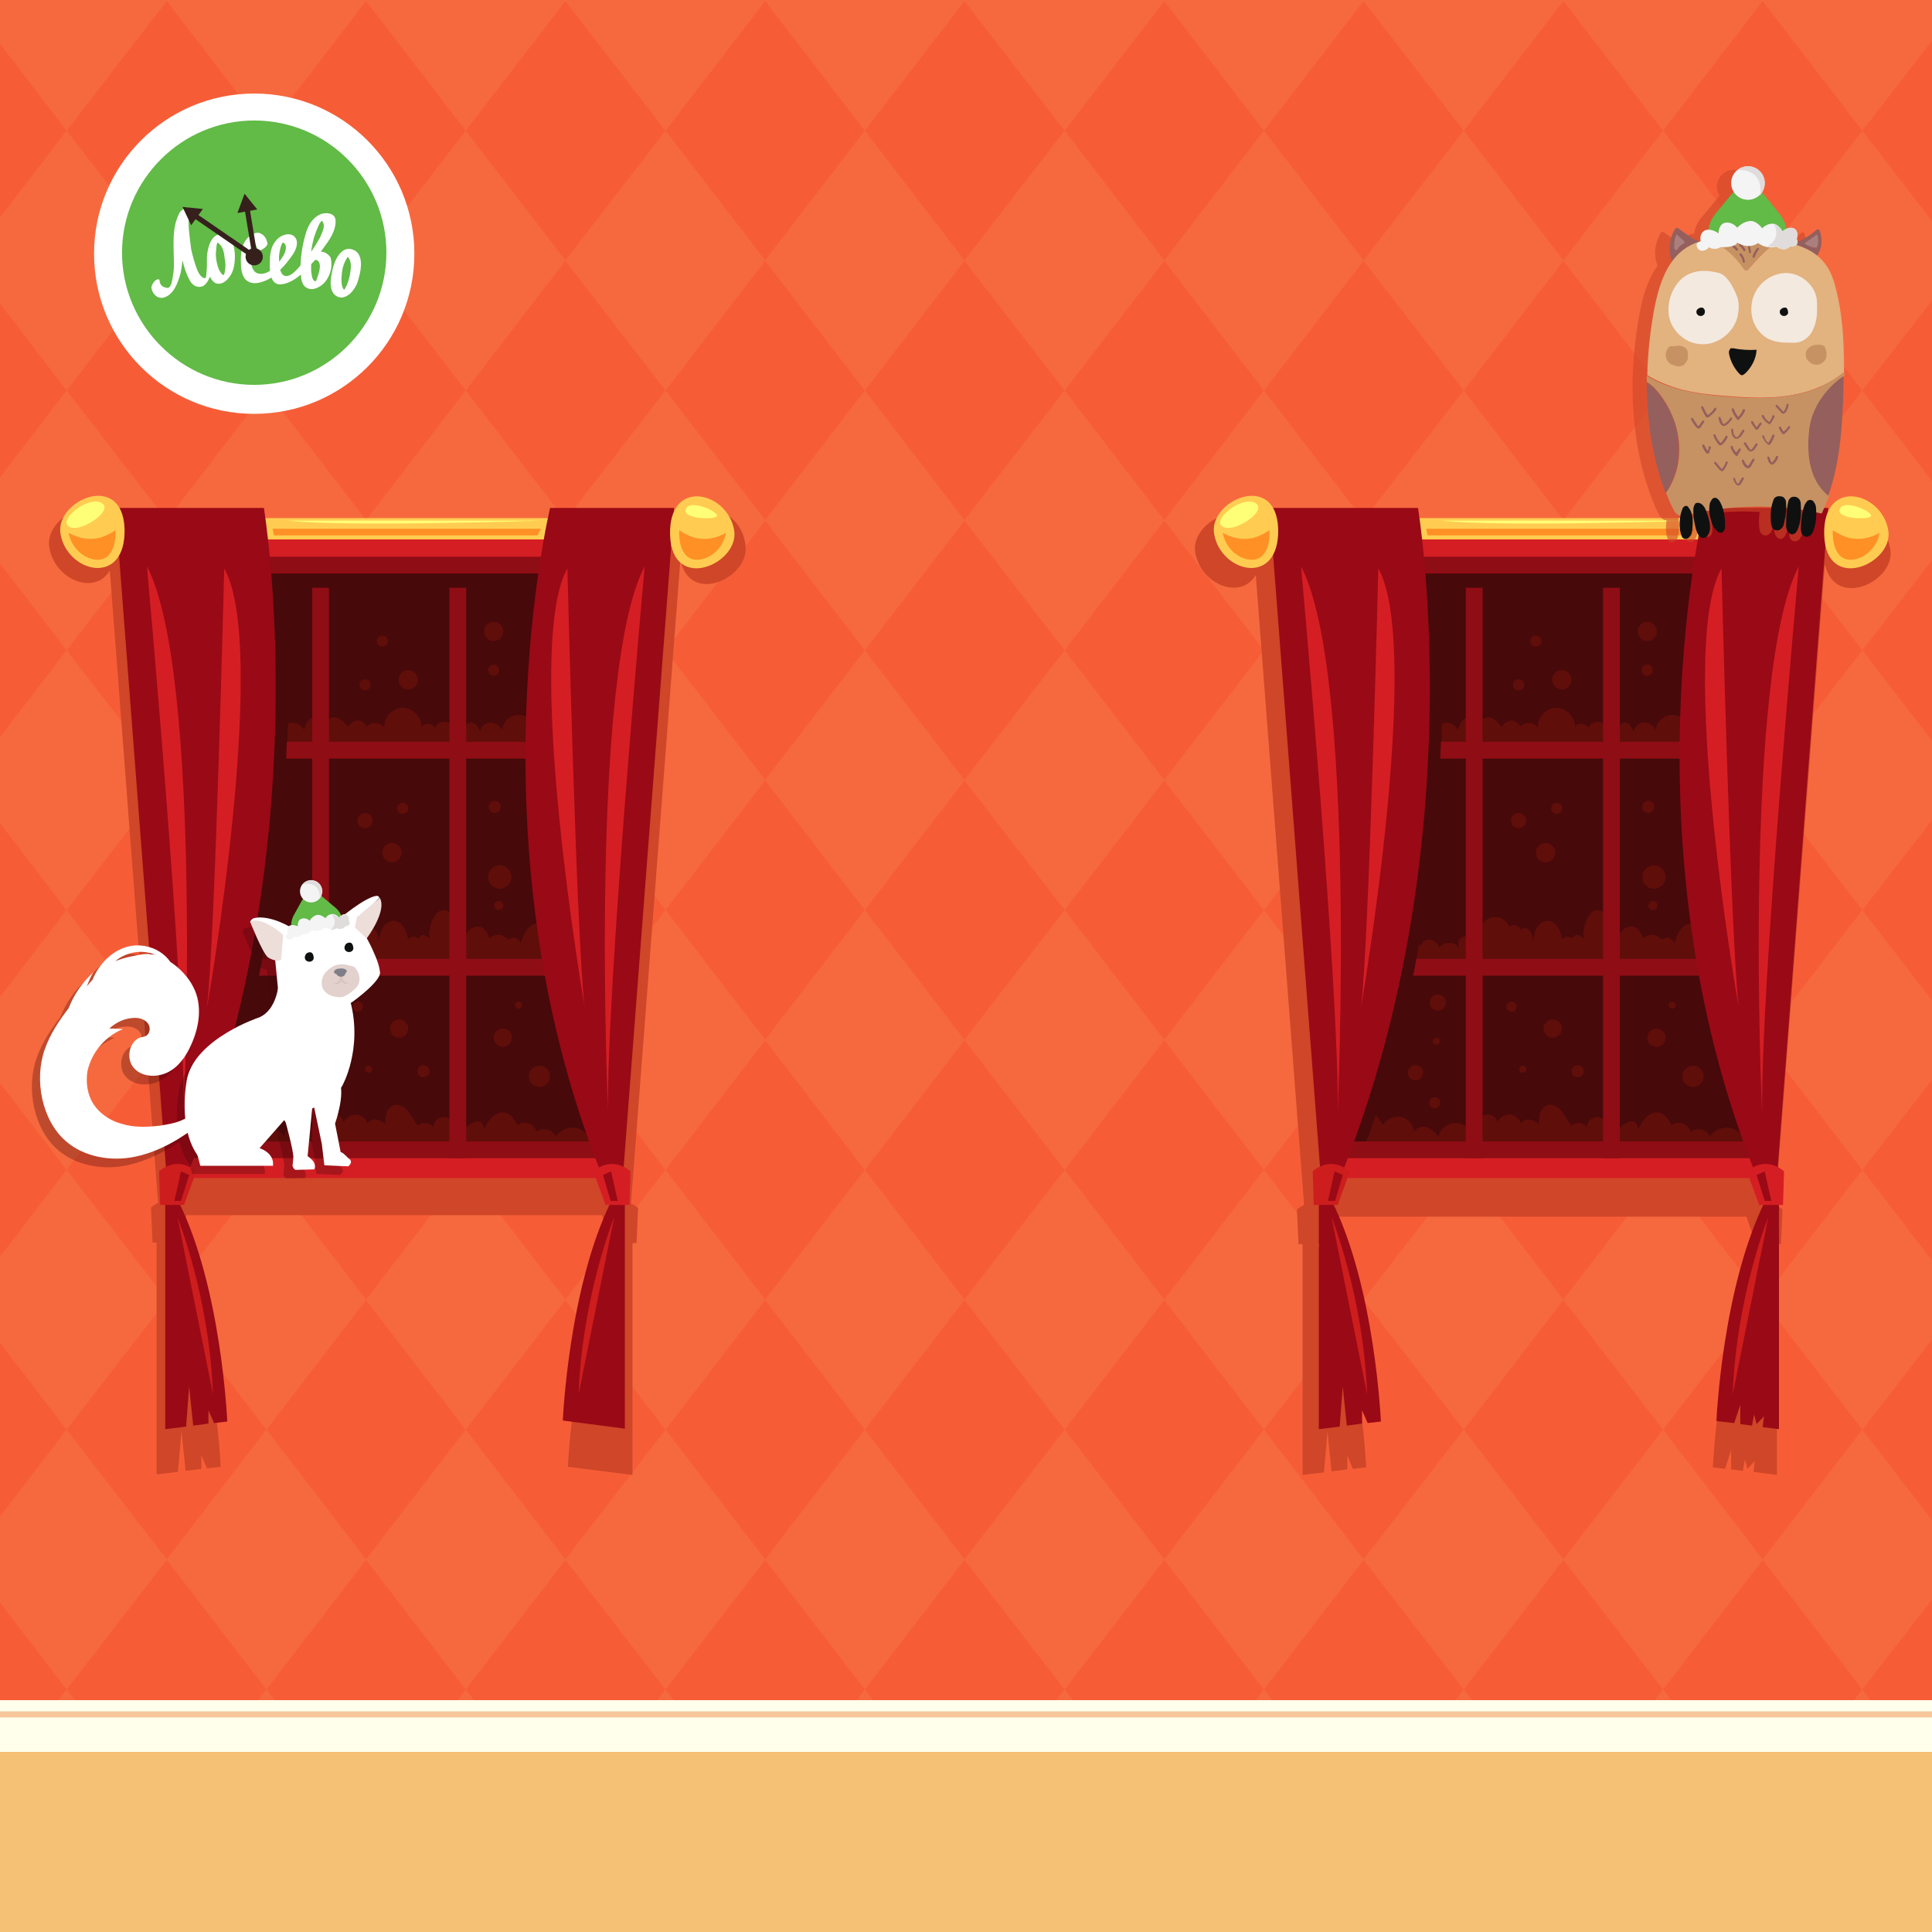 <svg id="Layer_1" xmlns="http://www.w3.org/2000/svg" viewBox="-107 230.9 380 380"><style>.st0{fill:#F6693E;} .st1{fill:#F65D37;} .st2{fill:#FFFFEB;} .st3{fill:#F6C79A;} .st4{fill:#F5C175;} .st5{fill:#CF4628;} .st6{fill:#FFCC51;} .st7{fill:#FF9025;} .st8{fill:#FFFF77;} .st9{fill:#9A0916;} .st10{fill:#D51E23;} .st11{fill:#47090A;} .st12{fill:#600E0A;} .st13{fill:#8F0D15;} .st14{fill:#CD1D1D;} .st15{opacity:0.32;fill:#47090A;enable-background:new ;} .st16{fill:#FFFFFF;} .st17{fill:#EDDEDA;} .st18{fill:#E2D1CC;} .st19{fill:#D3C2BE;} .st20{fill:#7E7E89;} .st21{fill:#0F1110;} .st22{opacity:0.6;fill:#CF4628;enable-background:new ;} .st23{fill:#62BA47;} .st24{fill:#F4F4F4;} .st25{fill:#E0DCDC;} .st26{fill:#955F5D;} .st27{fill:#AA7F7D;} .st28{fill:#E2B27F;} .st29{fill:#C69263;} .st30{fill:#F3E9DF;} .st31{fill:#35201C;} .st32{fill:none;stroke:#35201C;stroke-width:1;stroke-linecap:round;stroke-miterlimit:10;}</style><path class="st0" d="M-107 230.9h380v380h-380z"/><path class="st1" d="M-93.9 256.6l-13.1 17.1v-34.2zM-74.2 231.1l-19.7 25.5 19.7 25.5 19.6-25.5zM-35 231.1l-19.6 25.5 19.6 25.5 19.6-25.5z"/><path class="st1" d="M4.2 231.1l-19.6 25.5 19.6 25.5 19.7-25.5zM43.5 231.1l-19.6 25.5 19.6 25.5 19.6-25.5zM82.7 231.1l-19.6 25.5 19.6 25.5 19.7-25.5zM122 231.1l-19.6 25.5 19.6 25.5 19.6-25.5zM161.2 231.1l-19.6 25.5 19.6 25.5 19.7-25.5zM200.5 231.1l-19.6 25.5 19.6 25.5 19.6-25.5zM239.7 231.1l-19.6 25.5 19.6 25.5 19.6-25.5zM273 238.9v35.5l-13.7-17.8zM-93.9 307.7l-13.1 17.1v-34.2zM-74.2 282.2l-19.7 25.5 19.7 25.5 19.6-25.5zM-35 282.2l-19.6 25.5 19.6 25.5 19.6-25.5z"/><path class="st1" d="M4.2 282.2l-19.6 25.5 19.6 25.5 19.7-25.5zM43.5 282.2l-19.6 25.5 19.6 25.5 19.6-25.5zM82.7 282.2l-19.6 25.5 19.6 25.5 19.7-25.5zM122 282.2l-19.6 25.5 19.6 25.5 19.6-25.5zM161.2 282.2l-19.6 25.5 19.6 25.5 19.7-25.5zM200.5 282.2l-19.6 25.5 19.6 25.5 19.6-25.5zM239.7 282.2l-19.6 25.5 19.6 25.5 19.6-25.5zM273 290v35.5l-13.7-17.8zM-93.9 358.8l-13.1 17.1v-34.2zM-74.2 333.3l-19.7 25.5 19.7 25.5 19.6-25.5zM-35 333.3l-19.6 25.5 19.6 25.5 19.6-25.5z"/><path class="st1" d="M4.2 333.3l-19.6 25.5 19.6 25.5 19.7-25.5zM43.5 333.3l-19.6 25.5 19.6 25.5 19.6-25.5zM82.7 333.3l-19.6 25.5 19.6 25.5 19.7-25.5zM122 333.3l-19.6 25.5 19.6 25.5 19.6-25.5zM161.2 333.3l-19.6 25.5 19.6 25.5 19.7-25.5zM200.5 333.3l-19.6 25.5 19.6 25.5 19.6-25.5zM239.7 333.3l-19.6 25.5 19.6 25.5 19.6-25.5zM273 341.1v35.5l-13.7-17.8zM-93.9 409.9L-107 427v-34.2zM-74.2 384.4l-19.7 25.5 19.7 25.5 19.6-25.5zM-35 384.4l-19.6 25.5 19.6 25.5 19.6-25.5z"/><path class="st1" d="M4.2 384.4l-19.6 25.5 19.6 25.5 19.7-25.5zM43.5 384.4l-19.6 25.5 19.6 25.5 19.6-25.5zM82.7 384.4l-19.6 25.5 19.6 25.5 19.7-25.5zM122 384.4l-19.6 25.5 19.6 25.5 19.6-25.5zM161.2 384.4l-19.6 25.5 19.6 25.5 19.7-25.5zM200.5 384.4l-19.6 25.5 19.6 25.5 19.6-25.5zM239.7 384.4l-19.6 25.5 19.6 25.5 19.6-25.5zM273 392.2v35.5l-13.7-17.8zM-93.9 461l-13.1 17.1v-34.2zM-74.2 435.5L-93.9 461l19.7 25.5 19.6-25.5zM-35 435.5L-54.6 461l19.6 25.5 19.6-25.5z"/><path class="st1" d="M4.2 435.5L-15.4 461l19.6 25.5L23.9 461zM43.5 435.5L23.9 461l19.6 25.5L63.1 461zM82.7 435.5L63.1 461l19.6 25.5 19.7-25.5zM122 435.5L102.4 461l19.6 25.5 19.6-25.5zM161.2 435.5L141.6 461l19.6 25.5 19.7-25.5zM200.5 435.5L180.9 461l19.6 25.5 19.6-25.5zM239.7 435.5L220.1 461l19.6 25.5 19.6-25.5zM273 443.3v35.5L259.3 461zM-93.9 512.1l-13.1 17.1V495zM-74.2 486.6l-19.7 25.5 19.7 25.5 19.6-25.5zM-35 486.6l-19.6 25.5 19.6 25.5 19.6-25.5z"/><path class="st1" d="M4.2 486.6l-19.6 25.5 19.6 25.5 19.7-25.5zM43.5 486.6l-19.6 25.5 19.6 25.5 19.6-25.5zM82.7 486.6l-19.6 25.5 19.6 25.5 19.7-25.5zM122 486.6l-19.6 25.5 19.6 25.5 19.6-25.5zM161.2 486.6l-19.6 25.5 19.6 25.5 19.7-25.5zM200.5 486.6l-19.6 25.5 19.6 25.5 19.6-25.5zM239.7 486.6l-19.6 25.5 19.6 25.5 19.6-25.5zM273 494.4v35.5l-13.7-17.8zM-93.9 563.2l-13.1 17.1v-34.2zM-74.2 537.7l-19.7 25.5 19.7 25.5 19.6-25.5zM-35 537.7l-19.6 25.5 19.6 25.5 19.6-25.5z"/><path class="st1" d="M4.2 537.7l-19.6 25.5 19.6 25.5 19.7-25.5zM43.5 537.7l-19.6 25.5 19.6 25.5 19.6-25.5zM82.7 537.7l-19.6 25.5 19.6 25.5 19.7-25.5zM122 537.7l-19.6 25.5 19.6 25.5 19.6-25.5zM161.2 537.7l-19.6 25.5 19.6 25.5 19.7-25.5zM200.5 537.7l-19.6 25.5 19.6 25.5 19.6-25.5zM239.7 537.7l-19.6 25.5 19.6 25.5 19.6-25.5zM273 545.5V581l-13.7-17.8z"/><path class="st2" d="M-107 565.3h380v10.2h-380z"/><path class="st3" d="M-107 567.5h380v1.2h-380z"/><path class="st4" d="M-107 575.5h380v35.4h-380z"/><g><path class="st5" d="M27.6 334.3l.1-1H2.4s-.2.7-.5 2.1h-57.5c-.2-1.3-.3-2.1-.3-2.1h-29.5c-3.3-5.6-12.9-.4-11.9 5.3 1.1 6.4 9 9.5 11.9 4.5l9.5 124.4c-.9.4-1.4.9-1.4.9l.3 6.9h.8v45.6l4.2-.5.7-8.1.8 7.9 3.1-.4v-2.7l1.1 2.6 2.7-.3s-1.1-26.3-9.6-44h1l1.9-5.5h81.7l1.9 5.5h1c-8.5 17.7-9.6 44-9.6 44l12.7 1.6v-45.6h.8l.3-6.9s-.5-.5-1.4-.9l9.7-126.3h.1c2 8.7 13.8 3.1 12.7-3.3-.8-6.8-9.5-9.9-12-3.7zM264.8 338.9c-1.1-6.7-9.8-9.7-12.3-3.6l.1-1h-25.2s-.2.7-.4 2h-57.3c-.2-1.3-.3-2-.3-2H140c-3.3-5.5-12.9-.4-11.9 5.3 1.1 6.3 8.9 9.4 11.9 4.4l9.5 123.9c-.9.4-1.4.9-1.4.9l.3 6.8h.8V521l4.2-.5.7-8.1.8 7.9 3.1-.4v-2.7l1.1 2.6 2.6-.3s-1.1-26.2-9.5-43.8h1l1.9-5.5h81.4l1.9 5.5h1c-8.4 17.6-9.5 43.8-9.5 43.8l2.4.3 1.2-3.7v3.8l2.3.3.4-2.3.5 1.9s1.7-1.8 1.5-1.5c-.1.2-.2 1.1-.3 2.1l4.6.6v-45.4h.8l.3-6.8s-.5-.5-1.4-.9l9.7-125.8h.1c2.1 8.7 13.9 3.1 12.8-3.2z"/><path class="st6" d="M-85.5 332.8H27.3v5.6H-85.5z"/><path class="st7" d="M-1.3 336.2h-51.8l-.3-1.3H-.6z"/><path class="st8" d="M-50.4 333.3H-.6s-38.1 1.3-49.8 0z"/><path class="st9" d="M-69.8 503.6l.8 7.7 3-.4v-2.6l1.1 2.5 2.6-.3s-1.1-26.2-9.6-43.3h-2.6V512l4.1-.5.6-7.9zM15.9 467.1v44.8l-12.2-1.6s1.1-26.2 9.6-43.3l2.6.1z"/><path class="st10" d="M-72.6 337h84.3v125.6h-84.3z"/><path class="st11" d="M-68.8 341H9.7v117.6h-78.5z"/><path class="st12" d="M-43.6 417.7c-.2-.8-.5-1.7-1.1-2.2-.6-.5-1.7-.6-2.2.1-.4.5-.2 1.2-.1 1.8-.8-1.4-3-1.4-3.9-.1-.3-.8-1-1.5-1.8-1.6s-1.8.5-1.8 1.3l-.4-.4c-.2 1.3-.5 2.6-.7 3.9h.1c3.1.2 6.2.4 9.3.5.7 0 1.4.1 2-.3.9-.5.9-1.9.6-3zM-47.2 451.8c-1.7-.2-3.5.9-3.9 2.6-.6-.7-1.4-1.5-2.3-1.8-1-.3-2.1.1-2.5 1 0-1.4-1.1-2.7-2.5-3-1.4-.3-2.9.4-3.6 1.6-.4-.7-.8-1.4-1.4-2-.7 2-1.4 4-2.1 5.9 2.7.4 6.2.6 6.8.7 3.7.2 7.5.3 11.1-.2 1.9-.3 3-.5 3.7-1.7-.4-1.5-1.7-2.8-3.3-3.1z"/><path class="st12" d="M-17 453c-.4-1.2-1.4-2.3-2.6-2.4-1.2-.1-2.5 1.2-2.1 2.3-.4-1.2-2.2-1.5-3.1-.6-.7-.8-1.2-1.9-1.9-2.8s-1.9-1.6-2.9-1.2c-1.4.5-1.7 2.3-1.6 3.7-.5-.4-1.1-.8-1.8-.9s-1.4.2-1.7.8c-.3-1-1.3-1.7-2.3-1.8-1 0-2.1.7-2.4 1.6-.1-1.2-1.5-1.9-2.6-1.5-1.4.5-1.1 2.1-1.4 3.2-.2.6-.3 1.1-.6 1.5 0 .1.1.3.1.4 0 .2 0 .4-.1.6l1.5.4c8.5.9 17.1 1 25.7.4.1-1.2.2-2.5-.2-3.7zM-44.1 371.5c-1.5.1-3 1.4-3 3-.5-.8-1.5-1.5-2.4-1.5-.3 0-.6.1-.9.3 0 1.8-.1 3.6-.2 5.4 1.1.1 2.2.1 3.2 0 1.1 0 2.2-.1 3.3-.1v-7.1zM-41.6 372c1.3-.2 2.3.9 3.1 1.9.3-.7 1-1.2 1.8-1.3.8 0 1.5.5 1.8 1.2.9-1 2.8-.9 3.5.3-.2-2 1.5-3.9 3.4-4 2-.1 3.9 1.7 3.9 3.7.7-.9 2.3-.6 2.7.4.1-1.3 2-1.7 3-.9 1 .8 1.2 2.3 1.3 3.6 0 .2 0 .4-.1.6-.1.1-.3.2-.5.2-8.2 1.2-16.6 1.2-24.8-.1-.2 0-.4-.1-.6-.2-.2-.2-.2-.4-.2-.7-.1-.9-.2-1.8 0-2.7.1-1 .8-1.8 1.7-2zM-13.4 378.3c-1-.3-2.1-.8-2.4-1.8-.2-.7 0-1.4.2-2.1.2-.6.4-1.2 1-1.4.5-.1 1 .2 1.3.5.3.4.5.8.8 1.3 0-1 1-1.8 1.9-1.8 1 0 1.9.6 2.4 1.5 0-1.6 1.5-2.9 3.1-3 1.6 0 3.1 1 3.8 2.4.8 1.4.9 3 .7 4.6-2.7.1-5.3.2-8 .2-1.5 0-3.2.1-4.8-.4zM-7.5 415.3c.1.1.2.2.4.3.2.1.5-.1.7-.2.7-.3 1.7.3 1.8 1.1.3-.9.6-1.9 1.2-2.7.6-.8 1.5-1.4 2.5-1.3.7 0 1.3.4 1.8.8 1.7 1.5 2 4 2.2 6.2 0 .3 0 .5-.1.7-.1.1-.3.2-.4.2-5.4 1.4-11.1 1.7-16.5.7-.6-.1-1.2-.2-1.6-.6-.7-.6-.7-1.7-.6-2.6.1-1.2.2-2.4.8-3.4.6-1 1.9-1.7 3-1.2.9.4 1.3 1.4 1.6 2.2.7-.9 2.3-1 3.2-.2z"/><path class="st12" d="M-42.5 456.3c7.1.7 14.3 1 21.4.7 3.6-.2 3.7-.2 4.9-3.2.7-1.6 4.2-4 4.4-.7.4-.9.8-1.7 1.5-2.4s1.6-1.1 2.5-1c1.2.2 2 1.4 2.6 2.5 1.2-1 3.4-.3 3.7 1.3 1.2-.9 3.2-.5 3.8.9.9-1.3 2.7-2 4.2-1.6 1.6.4 2.8 1.9 2.9 3.5 0 .2 0 .4-.1.6-.1.2-.4.2-.6.3-7.9 1.7-16.1.5-24-.8M-25.5 421c-6-.2-11.9-.5-17.9-.7.2-1.7-.1-3.3 0-5 .2-1.7 1-3.4 2.6-3.9 1.5-.5 3.2.4 3.7 1.9.5-.8 2-.5 2.1.5.5-.6 1.5-.4 1.9.2.5.6.6 1.4.6 2.1.1-.9.3-1.8.7-2.6.4-.8 1.2-1.4 2.1-1.5.9 0 1.7.5 2.1 1.3.5.7.7 1.6.9 2.4.4-.8 1.8-.8 2.1.1-.3-.4.3-1 .8-1s.9.4 1.3.7c-.2-1.5.1-3 .9-4.3.3-.5.7-1 1.3-1.2.9-.3 1.8.2 2.4.9.5.7.7 1.6.9 2.5.4 2.4.7 4.9.7 7.4-2.9.4-6.1.3-9.2.2z"/><circle class="st12" cx="-29.9" cy="398.6" r="1.9"/><circle class="st12" cx="-9.9" cy="355.1" r="1.9"/><circle class="st12" cx="-26.7" cy="364.6" r="1.9"/><circle class="st12" cx="-27.8" cy="389.9" r="1.1"/><circle class="st12" cx="-35.2" cy="365.6" r="1.1"/><circle class="st12" cx="-31.8" cy="357" r="1.1"/><circle class="st12" cx="-9.9" cy="362.7" r="1.1"/><circle class="st12" cx="-35.2" cy="392.3" r="1.5"/><path class="st13" d="M-45.6 346.5h3.3v112.2h-3.3zM-18.6 346.5h3.3v112.2h-3.3z"/><path class="st13" d="M-55.4 419.5c-.2 1.1-.4 2.2-.7 3.3H7.8v-3.3h-63.2zM-68.8 340.4H7.8v3.3h-76.6zM-68.9 455.4h79.8v3.3h-79.8z"/><path class="st9" d="M-69.9 461.3c25.8-64.9 14.8-130.5 14.8-130.5h-29.2l10 130.5h4.4z"/><path class="st10" d="M-78.1 342.3s7.6 83.8 7.2 107.4c.1-.1 3.8-86.5-7.2-107.4zM-62.9 342.7s-1.8 73.5-3.4 86.3c.1 0 12.3-70.6 3.4-86.3z"/><path class="st13" d="M-50.6 376.8c0 1.1-.1 2.2-.1 3.3H7.9v-3.3h-58.5z"/><path class="st9" d="M11.1 461.3c-25.8-64.9-9.9-130.5-9.9-130.5h24.4l-10 130.5h-4.5z"/><path class="st6" d="M-95.1 335.9c-1.1-6.6 12.2-12.4 12.6-1 .3 11.5-11.3 8.7-12.6 1z"/><path class="st7" d="M-87.5 336.7c-2.2.5-4.2 0-6-1 .6 3.3 3.4 5.3 5.7 5.3.9 0 1.6-.3 2.2-.9.9-1 1.4-2.7 1.3-4.9-.9.6-2 1.2-3.2 1.5z"/><g><path class="st6" d="M37.4 335.2c1.1 6.6-12.2 12.4-12.6 1-.4-11.4 11.3-8.7 12.6-1z"/></g><path class="st7" d="M29.8 336.7c2.2.5 4.2 0 6-1-.6 3.3-3.4 5.3-5.7 5.3-.9 0-1.6-.3-2.2-.9-.9-1-1.4-2.7-1.3-4.9.9.6 2 1.2 3.2 1.5z"/><path class="st8" d="M28 330.8c1-1.6 6.3.7 6 1.6-.3.8-7.4.6-6-1.6z"/><path class="st14" d="M-75.7 461.3s3.3-3.3 7.3 0l-2.4 6.6h-4.7l-.2-6.6z"/><path class="st10" d="M17 461.3s-3.3-3.3-7.3 0l2.4 6.6h4.7l.2-6.6z"/><circle class="st12" cx="-9.7" cy="389.6" r="1.2"/><circle class="st12" cx="-8.7" cy="403.4" r="2.3"/><circle class="st12" cx="-8.9" cy="409" r=".9"/><circle class="st12" cx="-36.6" cy="428.9" r="1"/><circle class="st12" cx="-28.5" cy="433.2" r="1.8"/><circle class="st12" cx="-34.5" cy="441.2" r=".7"/><circle class="st12" cx="-8.1" cy="435" r="1.8"/><circle class="st12" cx="-5" cy="428.6" r=".7"/><circle class="st12" cx="-.9" cy="442.6" r="2.1"/><circle class="st12" cx="-55.5" cy="441.9" r="1.5"/><circle class="st12" cx="-51.1" cy="428.1" r="1.6"/><circle class="st12" cx="-51.4" cy="435.7" r=".7"/><circle class="st12" cx="-51.7" cy="447.8" r="1.1"/><circle class="st12" cx="-23.7" cy="441.6" r="1.2"/><path class="st8" d="M-93.8 334.1c-1-1.5 4.4-5.8 6.9-4.2 2.4 1.6-5.4 6.6-6.9 4.2z"/><path class="st9" d="M-72.7 467.1l1.3-5.8 1.6.7-1.6 5.1z"/><path class="st14" d="M-72.1 470.3s6.3 15.6 7 34.9l-7-34.9z"/><path class="st10" d="M19.8 342.3s-7.6 83.8-7.2 107.4c0-.1-3.8-86.5 7.2-107.4zM4.6 342.7S6.4 416.2 8 429c0 0-12.2-70.6-3.4-86.3z"/><path class="st9" d="M14.5 467.1l-1.3-5.8-1.6.7 1.5 5.1z"/><path class="st14" d="M13.8 470.3s-6.3 15.6-7 34.9l7-34.9z"/><g><path class="st6" d="M141.4 332.8h112.8v5.6H141.4z"/><path class="st7" d="M225.7 336.2h-51.9l-.3-1.3h52.8z"/><path class="st8" d="M176.5 333.3h49.8s-38 1.3-49.8 0z"/><path class="st9" d="M157.1 503.6l.8 7.7 3-.4v-2.6l1.1 2.5 2.6-.3s-1.1-26.2-9.6-43.3h-2.6V512l4.1-.5.6-7.9zM240.2 467.1c-8.5 17.1-9.6 43.3-9.6 43.3l3.5.4 1.2-3.6v3.8l2.3.3.4-2.2.5 1.9s1.7-1.8 1.5-1.5c-.1.2-.2 1.1-.3 2.1l3.2.4v-44.9h-2.7z"/><path class="st10" d="M154.3 337h84.3v125.6h-84.3z"/><path class="st11" d="M158.2 341h78.5v117.6h-78.5z"/><path class="st12" d="M183.4 417.7c-.2-.8-.5-1.7-1.1-2.2-.6-.5-1.7-.6-2.2.1-.4.5-.2 1.2-.1 1.8-.8-1.4-3-1.4-3.9-.1-.3-.8-1-1.5-1.8-1.6-.8-.1-1.8.5-1.8 1.3l-.4-.4c-.2 1.3-.5 2.6-.7 3.9h.1c3.1.2 6.2.4 9.3.5.7 0 1.4.1 2-.3.9-.5.8-1.9.6-3zM179.8 451.8c-1.7-.2-3.5.9-3.9 2.6-.6-.7-1.4-1.5-2.3-1.8-1-.3-2.1.1-2.5 1 0-1.4-1.1-2.7-2.5-3-1.4-.3-2.9.4-3.6 1.6-.4-.7-.8-1.4-1.4-2-.7 2-1.4 4-2.1 5.9 2.7.4 6.2.6 6.8.7 3.7.2 7.5.3 11.1-.2 1.9-.3 3-.5 3.7-1.7-.5-1.5-1.8-2.8-3.3-3.1z"/><path class="st12" d="M209.9 453c-.4-1.2-1.4-2.3-2.6-2.4s-2.5 1.2-2.1 2.3c-.4-1.2-2.2-1.5-3.1-.6-.7-.8-1.2-1.9-1.9-2.8-.7-.9-1.9-1.6-2.9-1.2-1.4.5-1.7 2.3-1.6 3.7-.5-.4-1.1-.8-1.8-.9-.7-.1-1.4.2-1.7.8-.3-1-1.3-1.7-2.3-1.8-1 0-2.1.7-2.4 1.6-.1-1.2-1.5-1.9-2.6-1.5-1.4.5-1.1 2.1-1.4 3.2-.2.6-.3 1.1-.6 1.5 0 .1.1.3.1.4 0 .2 0 .4-.1.6l1.5.4c8.5.9 17.1 1 25.7.4.1-1.2.2-2.5-.2-3.7zM182.9 371.5c-1.5.1-3 1.4-3 3-.5-.8-1.5-1.5-2.4-1.5-.3 0-.6.1-.9.3 0 1.8-.1 3.6-.2 5.4 1.1.1 2.2.1 3.2 0 1.1 0 2.2-.1 3.3-.1v-7.1zM185.3 372c1.3-.2 2.3.9 3.1 1.9.3-.7 1-1.2 1.8-1.3.8 0 1.5.5 1.8 1.2.9-1 2.8-.9 3.5.3-.2-2 1.5-3.9 3.4-4 2-.1 3.9 1.7 3.9 3.7.7-.9 2.3-.6 2.7.4.1-1.3 2-1.7 3-.9 1 .8 1.2 2.3 1.3 3.6 0 .2 0 .4-.1.6-.1.1-.3.2-.5.2-8.2 1.2-16.6 1.2-24.8-.1-.2 0-.4-.1-.6-.2-.2-.2-.2-.4-.2-.7-.1-.9-.2-1.8 0-2.7.2-.9.8-1.8 1.7-2zM213.5 378.3c-1-.3-2.1-.8-2.4-1.8-.2-.7 0-1.4.2-2.1.2-.6.4-1.2 1-1.4.5-.1 1 .2 1.3.5.3.4.5.8.8 1.3 0-1 1-1.8 1.9-1.8 1 0 1.9.6 2.4 1.5 0-1.6 1.5-2.9 3.1-3 1.6 0 3.1 1 3.8 2.4.8 1.4.9 3 .7 4.6-2.7.1-5.3.2-8 .2-1.5 0-3.2.1-4.8-.4zM219.4 415.3c.1.1.2.2.4.3.2.1.5-.1.7-.2.7-.3 1.7.3 1.8 1.1.3-.9.6-1.9 1.2-2.7.6-.8 1.5-1.4 2.5-1.3.7 0 1.3.4 1.8.8 1.7 1.5 2 4 2.2 6.2 0 .3 0 .5-.1.7-.1.1-.3.2-.4.2-5.4 1.4-11.1 1.7-16.5.7-.6-.1-1.2-.2-1.6-.6-.7-.6-.7-1.7-.6-2.6.1-1.2.2-2.4.8-3.4.6-1 1.9-1.7 3-1.2.9.4 1.3 1.4 1.6 2.2.7-.9 2.3-1 3.2-.2z"/><path class="st12" d="M184.5 456.3c7.1.7 14.3 1 21.4.7 3.6-.2 3.7-.2 4.9-3.2.7-1.6 4.2-4 4.4-.7.4-.9.8-1.7 1.5-2.4s1.6-1.1 2.5-1c1.2.2 2 1.4 2.6 2.5 1.2-1 3.4-.3 3.7 1.3 1.2-.9 3.2-.5 3.8.9.9-1.3 2.7-2 4.2-1.6 1.6.4 2.8 1.9 2.9 3.5 0 .2 0 .4-.1.6-.1.2-.4.2-.6.3-7.9 1.7-16.1.5-24-.8M201.5 421c-6-.2-11.9-.5-17.9-.7.2-1.7-.1-3.3 0-5 .2-1.7 1-3.4 2.6-3.9 1.5-.5 3.2.4 3.7 1.9.5-.8 2-.5 2.1.5.5-.6 1.5-.4 1.9.2.5.6.6 1.4.6 2.1.1-.9.3-1.8.7-2.6.4-.8 1.2-1.4 2.1-1.5.9 0 1.7.5 2.1 1.3.5.7.7 1.6.9 2.4.4-.8 1.8-.8 2.1.1-.3-.4.3-1 .8-1s.9.4 1.3.7c-.2-1.5.1-3 .9-4.3.3-.5.7-1 1.3-1.2.9-.3 1.8.2 2.4.9.5.7.7 1.6.9 2.5.4 2.4.7 4.9.7 7.4-3 .4-6.1.3-9.2.2z"/><circle class="st12" cx="197" cy="398.6" r="1.9"/><circle class="st12" cx="217" cy="355.1" r="1.9"/><circle class="st12" cx="200.2" cy="364.6" r="1.9"/><circle class="st12" cx="199.2" cy="389.9" r="1.1"/><circle class="st12" cx="191.7" cy="365.6" r="1.1"/><circle class="st12" cx="195.1" cy="357" r="1.1"/><circle class="st12" cx="217" cy="362.7" r="1.1"/><circle class="st12" cx="191.7" cy="392.3" r="1.5"/><path class="st13" d="M181.3 346.5h3.3v112.2h-3.3zM208.3 346.5h3.3v112.2h-3.3z"/><path class="st13" d="M171.6 419.5c-.2 1.1-.4 2.2-.7 3.3h63.9v-3.3h-63.2zM158.2 340.4h76.6v3.3h-76.6zM158.1 455.4h79.8v3.3h-79.8z"/><path class="st9" d="M157.1 461.3c25.8-64.9 14.8-130.5 14.8-130.5h-29.2l10 130.5h4.4z"/><path class="st10" d="M148.9 342.3s7.6 83.8 7.2 107.4c0-.1 3.8-86.5-7.2-107.4zM164.1 342.7s-1.8 73.5-3.4 86.3c0 0 12.2-70.6 3.4-86.3z"/><path class="st13" d="M176.4 376.8c0 1.1-.1 2.2-.1 3.3h58.6v-3.3h-58.5z"/><path class="st9" d="M238.1 461.3c-25.8-64.9-9.9-130.5-9.9-130.5h24.4l-10 130.5h-4.5z"/><path class="st6" d="M131.8 335.9c-1.1-6.6 12.2-12.4 12.6-1 .3 11.5-11.3 8.7-12.6 1z"/><path class="st7" d="M139.5 336.7c-2.2.5-4.2 0-6-1 .6 3.3 3.4 5.3 5.7 5.3.9 0 1.6-.3 2.2-.9.9-1 1.4-2.7 1.3-4.9-1 .6-2 1.2-3.2 1.5z"/><g><path class="st6" d="M264.4 335.2c1.1 6.6-12.2 12.4-12.6 1-.4-11.4 11.3-8.7 12.6-1z"/></g><path class="st7" d="M256.7 336.7c2.2.5 4.2 0 6-1-.6 3.3-3.4 5.3-5.7 5.3-.9 0-1.6-.3-2.2-.9-.9-1-1.4-2.7-1.3-4.9 1 .6 2 1.2 3.2 1.5z"/><path class="st8" d="M255 330.8c1-1.6 6.3.7 6 1.6-.3.8-7.4.6-6-1.6z"/><path class="st14" d="M151.2 461.3s3.3-3.3 7.3 0l-2.4 6.6h-4.7l-.2-6.6z"/><path class="st10" d="M243.9 461.3s-3.3-3.3-7.3 0l2.4 6.6h4.7l.2-6.6z"/><circle class="st12" cx="217.2" cy="389.6" r="1.2"/><circle class="st12" cx="218.3" cy="403.4" r="2.3"/><circle class="st12" cx="218.1" cy="409" r=".9"/><circle class="st12" cx="190.3" cy="428.9" r="1"/><circle class="st12" cx="198.4" cy="433.2" r="1.8"/><circle class="st12" cx="192.5" cy="441.2" r=".7"/><circle class="st12" cx="218.8" cy="435" r="1.8"/><circle class="st12" cx="221.9" cy="428.6" r=".7"/><circle class="st12" cx="226" cy="442.6" r="2.1"/><circle class="st12" cx="171.4" cy="441.9" r="1.5"/><circle class="st12" cx="175.8" cy="428.1" r="1.6"/><circle class="st12" cx="175.5" cy="435.7" r=".7"/><circle class="st12" cx="175.2" cy="447.8" r="1.1"/><circle class="st12" cx="203.3" cy="441.6" r="1.2"/><path class="st8" d="M133.1 334.1c-1-1.5 4.4-5.8 6.9-4.2 2.5 1.6-5.3 6.6-6.9 4.2z"/><path class="st9" d="M154.2 467.1l1.3-5.8 1.6.7-1.5 5.1z"/><path class="st14" d="M154.9 470.3s6.3 15.6 7 34.9l-7-34.9z"/><path class="st10" d="M246.8 342.3s-7.6 83.8-7.2 107.4c-.1-.1-3.8-86.5 7.2-107.4zM231.6 342.7s1.8 73.5 3.4 86.3c-.1 0-12.3-70.6-3.4-86.3z"/><path class="st9" d="M241.4 467.1l-1.3-5.8-1.6.7 1.6 5.1z"/><path class="st14" d="M240.8 470.3s-6.3 15.6-7 34.9l7-34.9z"/></g></g><g><path class="st15" d="M-35.1 420s-.6-1.2-1.3-2.7c.4-.6 4-5.4 2.5-7.9-.1-.4-.4-.4-.4-.4-1.9 0-6.8 3.7-7.7 4.8l-9.2 1.5c-1.1-.8-4.8-2.6-7.4-1.9 0 0-.5.2-.7.7 0 0 2.4 6.1 3.5 7 0 0 .6.4 1.3.6l.6 5.8c-.3 1.6-1.2 4.4-3.6 5.4 0 0-12.4 4.1-14.2 12 0 0-.8 3.6-.4 7.7-1.5.8-3.3 1.2-5 1.4-2.6.3-5.2.4-7.7-.4-2.5-.7-4.8-2.4-5.9-4.7-.8-1.7-1-3.7-.7-5.6.8-3.7 3.5-6.9 7-8.3-.9 0-1.8-.1-2.7-.1 1.4-1.3 3.2-2.1 5.1-2.1 1 0 2 .4 2.5 1.1.6.8.4 2.1-.5 2.5-.3.1-.5.2-.8.2-2.3.6-3.1 4-1.6 5.9 1.5 1.9 4.4 2.1 6.6 1.1 2.2-1 3.7-3.1 4.7-5.3 1.7-3.6 2.4-8 .5-11.6-.9-1.8-2.6-3.7-4.5-4.9-1.7-2.5-5-3.7-8-3.1-3.3.7-6 3.4-7.3 6.6-.4.4-.8.9-1.1 1.3.3-.9.7-1.8 1.2-2.7-2.1 1.9-3.8 4.4-4.8 7-1.9 2.5-3.6 5-4.7 8.1-2.1 5.9-.6 13.9 4.1 18 3.6 3.2 9 4.1 13.7 3.1 3.7-.8 7.1-2.5 10.3-4.6.4 1.6 1 3.1 2 4.4l.5 1.9h14.3v-.7c-.2-1.6-1.6-2.4-2.6-2.7l4.7-5.4c.1.1.1.3.2.4 0 0 1.5 5.4 1.5 6.8l-.1 1.2s-.3.8.5 1.3l3.7-.1s.8-1.2-1.3-2.6l.9-9.2c.2-.1.4-.2.6-.2l1.5 7 .5 4.2 4.7.2s1.2-.9 0-1.6c0 0-1.1-1.2-1.5-1.2l-1.1-5.6s1.5-4.2 1.2-7l.2-.2s4-7.1 1.6-16.5c.1-.1.3-.2.4-.2 0 0 6-4.3 5.3-6 .1 0 .1-1-1.1-3.7zm-50.3 1.4c2-1.4 4.6-1.8 6.9-1 .2.1.4.2.7.3-.9-.3-1.8-.3-2.7-.2-1.6.3-3.6.6-5.4 1.4.1-.2.3-.4.5-.5z"/><path class="st16" d="M-70.2 450.7c-1.6 1-3.5 1.3-5.3 1.6-2.6.3-5.2.4-7.7-.4-2.5-.7-4.8-2.4-5.9-4.7-.8-1.7-1-3.7-.7-5.6.8-3.7 3.5-6.9 7-8.3-.9 0-1.8-.1-2.7-.1 1.4-1.3 3.2-2.1 5.1-2.1 1 0 2 .4 2.5 1.1.6.8.4 2.1-.5 2.5-.3.1-.5.2-.8.2-2.3.6-3.1 4-1.6 5.9 1.5 1.9 4.4 2.1 6.6 1.1 2.2-1 3.7-3.1 4.7-5.3 1.7-3.6 2.4-8 .5-11.6-.9-1.8-2.6-3.7-4.5-4.9-1.7-2.5-5-3.7-8-3.1-3.3.7-6 3.4-7.3 6.6-.4.4-.8.9-1.1 1.3.3-.9.7-1.8 1.2-2.7-2.1 1.9-3.8 4.4-4.8 7-1.9 2.5-3.6 5-4.7 8.1-2.1 5.9-.6 13.9 4.1 18 3.6 3.2 9 4.1 13.7 3.1 4.8-1 9.1-3.6 12.9-6.6l.3-5.7c-.1 2-1.4 3.6-3 4.6zm-6.8-32.2c.2.1.4.2.7.3-.9-.3-1.8-.3-2.7-.2-1.6.3-3.6.6-5.4 1.4.2-.1.4-.3.5-.4 2-1.4 4.6-1.9 6.9-1.1z"/><path class="st16" d="M-52.2 424.4s-.3 5.1-3.8 6.6c0 0-12.4 4.1-14.2 12 0 0-2.1 9.9 2.4 15.6l10.3-.1 7.2-8.2s7.6-1.2 10.6-5.8c0 0 4.1-7.2 1.6-16.7l-14.1-3.4z"/><path class="st16" d="M-37.9 411.5l-13.2 2.1s-1.7.6-2.1 2.8l.9 9.2s10.2 5.5 14.7 2.3c0 0 6-4.3 5.3-6 0 0 0-1.1-1.2-3.7 0-.1-2.4-5.5-4.4-6.7z"/><path class="st16" d="M-40.7 412.2c-.1-.3 5.8-5.1 7.9-5.1 0 0 .4.1.4.4 0 0-3.6 3.4-4.5 5.1.1 0-3.2 1.4-3.8-.4z"/><path class="st17" d="M-34.9 415.5s4.1-5.4 2.6-8l-4.5 3.8-.4 2 2.3 2.2z"/><path class="st16" d="M-49.3 413.7c-.1-.3-4.7-3-7.8-2.2 0 0-.5.2-.7.7-.1.4 4.5.4 5.7 3 .1 0 3.4-.1 2.8-1.5z"/><path class="st17" d="M-57.8 412.2s2.4 6.1 3.5 7c0 0 1.5 1 2.6.5l.4-4.9s-4.1-3.8-6.5-2.6z"/><path class="st16" d="M-51.2 441.7s-3.5 3.7.4 10c0 0 1.5 5.4 1.5 6.8l-.1 1.2s-.3.8.5 1.3l3.7-.1s.8-1.2-1.3-2.6l1.5-15.6c-.1-.1-4.8-3-6.2-1zM-63.7 441.4c.3 0 6.6 2.3 6.4 13.6 0 0 .2 1.2.6 1.5 0 0 3.1.6 3.4 3v.7h-14.3l-.8-3s1.5-12.8 1.5-13c0-.3 3.2-2.8 3.2-2.8z"/><path class="st16" d="M-45.4 447.8l1.7 8.1.5 4.2 4.7.2s1.2-.9 0-1.6c0 0-1.1-1.2-1.5-1.2l-1.1-5.6s2.1-5.9.8-8.4c.1 0-5.5.8-5.1 4.3z"/><path class="st18" d="M-39.2 420.6c-1.4-.2-2.5.3-3.5 1.3-1.1 1-1.4 2.8-.5 3.9.6.7 1.5 1.1 2.5 1.2.3 0 .7.1 1 0 .5-.1.9-.4 1.4-.7.7-.5 1.4-1 1.8-1.8.5-1.1.1-2.5-.8-3.4-.7-.3-1.1-.3-1.9-.5"/><path class="st19" d="M-40.1 422.8c0 .4 0 .8-.3 1.1-.2.3-.6.5-1 .4.2.2.6.3.9.1.3-.1.5-.4.6-.7.1-.3.1-.6.1-.9"/><path class="st19" d="M-39.7 422.7c0 .4 0 .8.3 1.1.2.3.6.5 1 .4-.2.2-.6.3-.9.1-.3-.1-.5-.4-.6-.7-.1-.3-.1-.6-.1-.9"/><path class="st20" d="M-38.8 421.9c0-.3-.6-.6-1.3-.5-.7 0-1.2.3-1.2.7 0 .2.2.3.5.4.1.3.4.5.9.5s.8-.3.8-.6c.2-.2.3-.3.3-.5z"/><path class="st21" d="M-45.7 418.3c-.1-.1-.2-.1-.4-.1-.3 0-.7.2-.8.5-.2.3-.2.7 0 1 .3.4 1 .5 1.4.1.1-.1.2-.3.2-.4 0-.5-.1-.9-.4-1.1zM-37.9 416.4c-.1-.1-.2-.1-.4-.1-.3 0-.7.2-.8.5-.2.3-.2.7 0 1 .3.4 1 .5 1.4.1.1-.1.2-.3.2-.4 0-.4-.1-.9-.4-1.1z"/></g><path class="st22" d="M251.1 288.3c-.5-2.1-1.3-4.2-2.8-5.7-.3-.3-.6-.6-.9-.8 1-1.4 1.1-3.4.5-5-.1-.2-.4-.3-.6-.1-1.1 1-2.4 1.8-3.8 2.4 0-.2 0-.3-.1-.5 0 0 .5-1.6-.6-2.1-.5-.2-1-.1-1.3.1-.1-.8-.5-1.9-1.5-3.2-1-1.2-2.2-2.8-3.3-4 .1-.1.1-.2.2-.3 0-.1.1-.1.1-.2.1-.1.1-.3.1-.4s0-.1.1-.2c0-.2.1-.5.1-.7 0-1.8-1.5-3.3-3.3-3.3-.2 0-.4 0-.6.1h-.2s-.3.1-.4.1c-.1 0-.1.1-.2.1-.1.1-.2.1-.3.2-.1 0-.1.1-.2.1 0 0-.1 0-.1.1-.8.6-1.3 1.6-1.3 2.6 0 .7.2 1.3.5 1.8-1.1 1.3-2.3 2.9-3.4 4.1-1.2 1.4-1.5 2.6-1.6 3.4-.3 0-.5 0-.8.1-1.1.5-.8 2.1-.8 2.2-1.6-.5-2.9-1.6-4.3-2.6-.1 0-.1-.1-.2-.1s-.2 0-.3.1c-.2.1-.3.4-.4.6-1 1.8-1.1 4-.4 6-1.9 2.6-2.9 6-3.5 9.3-.8 4.3-1.3 8.7-1.4 13.2v1.2c0 7.5 1.1 14.9 3.7 21.8.4 1 .7 1.9 1.2 2.8.3.7.7 1.5 1.5 1.7h.3c-.2 1.3-.2 2.7.3 3.9 0 .1.1.2.2.3.1.1.3.2.5.2.5 0 .9-.4 1.1-.8.2-.4.2-.9.3-1.4.1-.9.1-1.8-.1-2.6.2 0 .3-.1.5-.1 0 .2 0 .4.1.7.1 1 .2 2 .6 3 .2.6.7 1.2 1.3 1.1.5 0 .9-.6 1.1-1.1.4-1.3-.1-2.7-.5-3.9 0-.1-.1-.2-.1-.2.2 0 .4-.1.5-.1 0 .6.1 1.2.3 1.8.2.8.5 1.6 1.1 2.1.3.3.9.5 1.3.3.4-.3.5-.8.5-1.3 0-1.1-.1-2.2-.4-3.2 3.2-.4 6.5-.5 9.7-.3-.1.9-.2 1.8-.1 2.7 0 .4.1.8.2 1.2.2.4.5.7.9.7.5.1.9-.2 1.2-.6s.3-.9.4-1.3l.3-2.4h.2c-.1 1.1-.3 2.2-.2 3.3 0 .4.1.8.3 1.1s.5.6.9.6c.5 0 .9-.5 1.1-1 .5-1.1.6-2.4.6-3.7.1 0 .3 0 .4.1-.3 1-.3 2.1-.4 3.1 0 .4 0 .8.1 1.1.1.4.3.7.7.8.4.2.9 0 1.2-.3.3-.3.5-.8.6-1.2.3-1 .5-2 .5-3.1.3.1.6.1.9.2.6-1.2 1-2.4 1.5-3.6 2.4-6.7 2.8-14.2 3-21.4v-2.1-.7c-.7-6-1-11.5-2.3-16.8zm-23.3-11l-.1-.1.1.1z"/><g><path class="st23" d="M-41.3 409.2c-1.5-1.2-3.6-3.3-4.6-3.1-1 .2-2.2 2.9-3.2 4.6-1 1.7-.5 2.9-.5 2.9l4.8-1.6 5-.3c0-.1.1-1.3-1.5-2.5z"/><circle class="st24" cx="-45.8" cy="406.2" r="2.2"/><path class="st25" d="M-43.7 405.8c-.2-1.2-1.4-1.9-2.5-1.7-.5.1-.9.3-1.2.7 3.6-.6 3.3 2.7 3.3 2.7.3-.5.5-1.1.4-1.7z"/><g><path class="st24" d="M-50.4 414.6s-.8.3-.2.9c.6.6 1.4-.1 1.4-.4 0 0 .8.4 1.5-.3 0 0 1.9-.2 2-1 0 0 1.5.7 2.6-.5 0 0 1.1.7 2.4 0 0 0 1.1.6 1.7-.3 0 0 1.3-.1.7-1.1 0 0 .1-1.1-.7-1.2-.8-.1-1.3.7-1.3.7s-.7-.9-1.5-.7c-.8.1-1.2.8-1.2.8s-1-.9-1.8-.6c-.9.3-1.3 1.1-1.3 1.1s-.7-.7-1.6-.4c-.9.3-.7 1.5-.7 1.5s-1-.5-1.7-.1c-.7.6-.3 1.6-.3 1.6z"/><path class="st25" d="M-39.1 413.1s1.3-.1.7-1.1c0 0 .1-1.1-.7-1.2-.8-.1-1.3.7-1.3.7s-.6-.7-1.3-.7c1.4 1.8-.3 3-.3 3 .4 0 .8-.1 1.2-.3 0-.1 1.1.5 1.7-.4z"/></g></g><g><path class="st26" d="M246.3 279.3c-.4-.2-.8-.4-1.2-.3 1.9-.6 3.7-1.6 5.2-2.9.2-.2.5-.1.6.1.6 1.7.5 3.7-.6 5.1-1.3-.7-2.7-1.3-4-2z"/><path class="st27" d="M248 278.7c0 .1 0 .2.1.2.6.4 1.4.7 2.1.7h.1s0-.1.1-.1c.3-.8.3-1.7 0-2.5-.8.6-1.5 1.1-2.4 1.7.1 0 0 0 0 0z"/><path class="st26" d="M222.2 276.4c.1-.2.2-.4.4-.6.1-.1.2-.1.3-.1s.1.1.2.1c1.4 1 2.8 2.2 4.5 2.7-1.1.4-2.2.9-3.2 1.5s-1.9 1.5-2.4 2.6c-.9-2-.8-4.3.2-6.2z"/><path class="st27" d="M224.3 278.7c.1-.2-.1-.4-.2-.5-.4-.4-.9-.8-1.3-1.2-.5.7-.5 1.6-.5 2.5 0 .1 0 .3.1.4.1.1.2.2.3.2s.1-.1.2-.1c.3-.6.8-1 1.4-1.3z"/><path class="st28" d="M232.7 308.8c6.1.5 12.5.7 18.2-1.8 1.7-.7 3.3-1.7 4.8-2.9 0-5.5-.2-11-1.6-16.4-.5-2.1-1.3-4.2-2.8-5.7-1.2-1.3-2.7-2.1-4.3-2.7-1.4-.5-2.8-.9-4.3-1.1-2.1 1.6-4 3.5-5.7 5.5l-.3.3c-.3.1-.6-.2-.8-.5-1.7-2.3-3.9-4.2-6.5-5.6-1.7.3-3.3.8-4.7 1.7-3.9 2.5-5.4 7.4-6.3 11.9-.8 4.3-1.3 8.7-1.4 13.2 1.3.8 2.8 1.5 4.2 2 3.6 1.4 7.6 1.8 11.5 2.1z"/><path class="st29" d="M235.8 283.6c.2.3.5.6.8.5.1 0 .2-.2.3-.3 1.7-2.1 3.6-3.9 5.7-5.5-3.4-.6-6.9-.5-10.3-.5-1 0-1.9.1-2.9.2 2.5 1.3 4.8 3.2 6.4 5.6zM250.8 307.1c-5.6 2.4-12 2.3-18.2 1.8-3.9-.3-7.8-.8-11.5-2.1-1.5-.5-2.9-1.2-4.2-2v1.2c1.3.8 2.3 2 3.2 3.3 1.9 2.8 3.1 6.2 3.2 9.6.1 3.2-.8 6.4-2.6 8.9.4 1 .7 1.9 1.2 2.8.3.7.7 1.5 1.5 1.7.5.2 1 0 1.5-.1 8.6-2.1 17.7-2.2 26.4-.3.6-1.2 1-2.4 1.5-3.6-1.5-1.2-2.6-3-3.2-4.8-.7-2.1-.8-4.3-.7-6.5 0-.9.1-1.8.3-2.7.7-3.8 3.4-7.4 6.6-9.5v-.7c-1.6 1.2-3.2 2.2-5 3z"/><path class="st26" d="M220.1 309.4c-.9-1.3-1.9-2.5-3.2-3.3 0 7.5 1.1 14.9 3.7 21.8 1.8-2.6 2.7-5.8 2.6-8.9 0-3.5-1.2-6.8-3.1-9.6zM249 314.4c-.2.9-.2 1.8-.3 2.7-.1 2.2 0 4.4.7 6.5.6 1.9 1.7 3.6 3.2 4.8 2.4-6.7 2.8-14.2 3-21.4v-2.1c-3.2 2.1-5.9 5.8-6.6 9.5z"/><g><path class="st30" d="M234.7 293.4c.3-1.2.4-2.5.1-3.7-.3-1.1-.9-2.2-1.5-3.2-.4-.6-.9-1.2-1.5-1.6-.5-.3-1-.4-1.6-.5-1.8-.4-3.8-.3-5.4.6-1.8 1-2.9 2.9-3.4 4.8-.2.9-.3 1.8-.2 2.8.3 3.2 3.2 5.9 6.4 6 3.1.2 6.2-2.1 7.1-5.2zM250.2 289.1c-.7-2.6-3.4-4.6-6.1-4.5-2.7.1-5.3 2-6.2 4.6-.4 1.1-.5 2.2-.4 3.4.3 2.4 1.9 4.6 4.2 5.3.9.3 1.9.4 2.9.4.8 0 1.5.1 2.2-.1 1.3-.3 2.4-1.4 2.9-2.7.6-1.3.7-2.7.7-4 0-.8 0-1.7-.2-2.4z"/></g><path class="st21" d="M244.4 291.5c-.1-.1-.2-.1-.4-.1-.3 0-.6.2-.8.4-.2.3-.2.6 0 .9.3.4.9.5 1.3.1.1-.1.2-.2.2-.4 0-.3-.1-.7-.3-.9zM228 291.5c-.1-.1-.2-.1-.4-.1-.3 0-.6.2-.8.4-.2.3-.2.6 0 .9.3.4.9.5 1.3.1.1-.1.2-.2.2-.4.1-.3 0-.7-.3-.9zM236.2 304.4c-.2.1-.3.3-.6.3-.2 0-.4-.2-.6-.4-.9-1-1.6-2.3-1.9-3.7 0-.2-.1-.5 0-.7.1-.2.2-.5.4-.5h.4c1.5.3 3.1.4 4.6.3-.1 1.8-1 3.5-2.3 4.7z"/><g><path class="st29" d="M251.2 302.4c.4-.2.7-.5.9-.9.2-.5.2-1.1.1-1.6-.1-.3-.2-.7-.4-.9-.2-.2-.6-.3-.9-.3-.5 0-1 0-1.5.2s-.9.6-1.1 1c-.3.8-.1 1.7.6 2.2.6.6 1.6.7 2.3.3zM221 299.5c-.3.5-.5 1.1-.3 1.7.1.6.5 1.1 1.1 1.4l.9.3c.3.1.7.1 1 0 .4-.1.7-.4.9-.7.1-.2.2-.3.3-.5.1-.3.1-.6.1-.9 0-.4 0-.8-.2-1.1-.1-.2-.3-.4-.5-.5-.6-.3-1.3-.4-2-.2-.8 0-.9-.1-1.3.5z"/></g><g><path class="st26" d="M228.9 313h-.2c-.2-.1-.2-.2-.3-.3-.3-.5-.6-1.1-.8-1.6 0-.1 0-.2.1-.3.1 0 .2 0 .3.1.2.5.5 1.1.8 1.5l.1.1s.1 0 .2-.1c.4-.3.8-.7 1.1-1.2.1-.1.2-.1.3-.1.1.1.1.2.1.3-.3.5-.7.9-1.2 1.3-.1.1-.3.3-.5.3zM232 314.7c-.5-.1-.7-.6-.8-.8l-.2-.7c0-.1 0-.2.1-.3.1 0 .2 0 .3.1l.3.8c.1.2.2.5.3.5s.3-.1.4-.2c.4-.3.7-.6.9-1 .1-.1.2-.1.3-.1.1.1.1.2.1.3-.3.4-.6.8-1 1.1-.3.2-.5.3-.7.3zM234.9 313.5s-.1 0 0 0c-.2 0-.3-.1-.3-.2-.4-.5-.8-1.1-1-1.8 0-.1 0-.2.1-.3.1 0 .2 0 .3.1.2.6.5 1.1.9 1.6.4-.4.7-.9.9-1.4 0-.1.2-.2.3-.1.1 0 .2.2.1.3-.2.6-.6 1.1-1 1.5 0 .1-.2.3-.3.3zM234.6 317.2c-.1 0-.3 0-.4-.1-.6-.4-.7-1.2-.7-1.7 0-.1.1-.2.2-.2s.2.1.2.2c0 .3 0 1 .5 1.4.1.1.2.1.2.1.1 0 .2-.2.4-.3l.7-1.1c.1-.1.2-.1.3-.1.1.1.1.2.1.3l-.7 1.1c-.2 0-.4.4-.8.4zM231.4 318.5s-.1 0 0 0c-.2 0-.4-.2-.4-.2-.4-.5-.8-1.1-1-1.7 0-.1 0-.2.1-.3.1 0 .2 0 .3.1.2.6.5 1.1.9 1.5l.1.1.2-.1c.3-.4.6-.8.8-1.2.1-.1.2-.1.3-.1.1.1.1.2.1.3-.2.5-.5.9-.9 1.3-.1.1-.3.3-.5.3zM234.5 320.6s-.1 0-.1-.1c-.5-.4-.8-1-1-1.6 0-.1 0-.2.1-.3.1 0 .2 0 .3.1.1.4.4.9.7 1.2l.5-.7c.1-.1.2-.1.3-.1.1.1.1.2.1.3l-.7 1.2h-.2zM237.4 319.7h-.2c-.2-.1-.4-.3-.5-.4l-.7-1.1c-.1-.1 0-.2.1-.3.1-.1.2 0 .3.1l.7 1.1c.1.1.1.2.2.3.1 0 .3-.2.4-.3l.6-.9c.1-.1.2-.1.3-.1.1.1.1.2.1.3l-.6.9c-.2.2-.5.4-.7.4zM236.8 323c-.2 0-.4-.1-.6-.3-.3-.3-.5-.7-.6-1.1 0-.1 0-.2.1-.3.1 0 .2 0 .3.1.1.3.3.7.5.9.1.1.2.2.3.2.1 0 .2-.2.3-.3l.6-1c.1-.1.2-.1.3-.1.1.1.1.2.1.3l-.6 1c-.1.3-.3.6-.7.6zM238.5 315.4c-.2 0-.3-.1-.3-.2-.3-.4-.6-.8-.8-1.2 0-.1 0-.2.1-.3.1 0 .2 0 .3.1.2.4.4.8.7 1.1l.1-.1.5-.7c.1-.1.2-.1.3-.1.1.1.1.2.1.3l-.5.7c-.2.4-.3.4-.5.4zM241.1 314.4c-.8-.4-1.3-1-1.6-1.6 0-.1 0-.2.1-.3.1 0 .2 0 .3.1.2.5.6 1 1.1 1.3.3-.4.5-.8.6-1.2 0-.1.2-.2.3-.1.1 0 .2.2.1.3-.2.5-.5 1-.9 1.5.2 0 .1 0 0 0zM243.8 312.3c-.1 0-.2-.1-.3-.1l-1.2-1.3c-.1-.1-.1-.2 0-.3s.2-.1.3 0l1.2 1.3c.3-.4.5-.9.6-1.4 0-.1.1-.2.2-.2s.2.1.2.2c-.1.6-.3 1.2-.7 1.6 0 0-.1.1-.3.2.1-.1 0 0 0 0zM240.9 318.4c-.1 0-.2-.1-.2-.1-.5-.4-.9-1-1.1-1.6 0-.1.1-.2.2-.2s.2.1.2.2c.1.5.4 1 .8 1.3.4-.5.6-1 .8-1.5 0-.1.2-.2.3-.1.1 0 .2.2.1.3-.2.6-.5 1.2-.9 1.7 0-.1 0 0-.2 0zM241.5 322.3c-.2 0-.4-.2-.6-.5l-.3-.8c0-.1 0-.2.1-.3.1 0 .2 0 .3.1l.3.8c.1.2.2.3.2.3l.1-.1c.3-.3.6-.7.7-1.1 0-.1.1-.2.3-.1.1 0 .2.1.1.3-.1.5-.5 1-.9 1.3 0 0-.1 0-.3.1zM231.7 323.6c-.2 0-.4-.2-.5-.3l-1-1.2c-.1-.1-.1-.2 0-.3s.2-.1.3 0l1 1.2c.1.2.2.1.2.1l.1-.1c.3-.4.5-.7.6-1.2 0-.1.2-.2.3-.1.1 0 .2.2.1.3-.2.5-.4.9-.7 1.3 0 .1-.1.2-.3.2 0 .1-.1.1-.1.1zM234.9 326.4c-.2 0-.3-.2-.4-.2-.3-.3-.5-.7-.6-1.1 0-.1 0-.2.2-.2.1 0 .2 0 .2.2.1.4.2.7.5.9l.1.1s.1 0 .1-.2l.6-1c.1-.1.2-.1.3-.1.1.1.1.2.1.3l-.6 1c-.1.2-.3.3-.5.3zM227.1 315.2c-.1 0-.3-.1-.5-.3-.4-.4-.7-1-1-1.5-.1-.1 0-.2.1-.3.1 0 .2 0 .3.1.3.5.6 1 .9 1.4.1.1.2.1.2.1s0-.1.1-.1l.6-.9c.1-.1.2-.1.3-.1.1.1.1.2.1.3l-.6.9c0 .1-.1.2-.2.2-.2.2-.3.2-.3.2zM229 320.1h-.2-.1c-.4-.4-.7-.9-.9-1.5 0-.1 0-.2.1-.3.1 0 .2 0 .3.1.2.4.4.8.7 1.2l.2-.6-.1-.1c0-.1.1-.2.2-.2h.1c.1 0 .1 0 .2.1 0 .1.1.1 0 .2l-.3.8c.1 0 0 .2-.2.3zM243.8 316.3s-.1 0 0 0c-.2 0-.3-.1-.3-.2-.3-.3-.5-.7-.6-1 0-.1 0-.2.1-.3.1 0 .2 0 .3.1.1.3.3.6.5.9.4-.3.7-.6.9-1 .1-.1.2-.1.3-.1.1.1.1.2.1.3-.3.4-.6.8-1 1.1-.1.2-.2.2-.3.2z"/><g><path class="st26" d="M234.6 280.2c-.1 0-.1 0-.2-.1-.3-.4-.7-.7-1.1-1-.1-.1-.1-.2-.1-.3.1-.1.2-.1.3-.1.5.3.9.7 1.3 1.1.1.1.1.2 0 .3-.1.1-.1.1-.2.1zM236.1 280.3c-.1 0-.1 0-.2-.1-.2-.4-.5-.7-.8-1-.1-.1-.1-.2 0-.3s.2-.1.3 0c.4.3.7.7.9 1.1.1.1 0 .2-.1.3 0-.1-.1 0-.1 0zM236 282.6c-.1 0-.2-.1-.2-.2-.1-.5-.3-1-.6-1.3-.1-.1-.1-.2 0-.3s.2-.1.3 0c.4.4.6 1 .7 1.5 0 .2-.1.3-.2.3zM237.2 280.7c-.1 0-.2-.1-.2-.2-.1-.5-.2-1-.2-1.6 0-.1.1-.2.2-.2s.2.1.2.2c0 .5.1 1 .2 1.5 0 .2 0 .3-.2.3.1 0 0 0 0 0zM237.9 281.6s-.1 0 0 0c-.2 0-.2-.2-.2-.3.2-.6.5-1.1.9-1.6.1-.1.2-.1.3 0 .1.1.1.2 0 .3-.4.5-.6 1-.8 1.5 0 .1-.1.1-.2.1z"/></g><g><path class="st26" d="M219.6 310.8c-.1 0-.2-.1-.2-.1-.2-.5-.4-.9-.7-1.3-.1-.1-.1-.2 0-.3.1-.1.2-.1.3 0 .4.4.6.9.8 1.4 0 .2-.1.3-.2.3zM219.1 312.6c-.1 0-.2-.1-.2-.2-.1-.5-.4-1-.7-1.5-.1-.1 0-.2 0-.3.1-.1.2 0 .3 0 .3.5.6 1 .8 1.6 0 .3-.1.4-.2.4zM220.7 314.2c-.1 0-.2-.1-.2-.2-.1-.6-.2-1.1-.5-1.6 0-.1 0-.2.1-.3.1 0 .2 0 .3.1.2.5.4 1.1.5 1.7 0 .2 0 .3-.2.3zM219.6 316.3c-.1 0-.2-.1-.2-.2l-.1-1.5c0-.1.1-.2.2-.2s.2.1.2.2l.1 1.5s0 .1-.2.2zM220.9 317.4c-.1 0-.2-.1-.2-.2 0-.4 0-.8-.1-1.1 0-.1 0-.2.1-.3.1 0 .2 0 .3.1.1.4.2.8.2 1.3-.1.1-.2.2-.3.2zM222.2 317.3c-.1 0-.2-.1-.2-.2 0-.5-.1-.9-.3-1.3-.1-.1 0-.2.1-.3s.2 0 .3.1c.2.5.4 1 .4 1.5-.1.1-.2.2-.3.2zM221.8 320.9c-.1 0-.2-.1-.2-.2s.1-.2.1-.2l-.1-1.3c0-.1.1-.2.2-.2s.2.1.2.2l.1 1.3c0 .1 0 .3-.1.4h-.2zM220.3 320.4c-.1 0-.2-.1-.2-.2v-1.4c0-.1.1-.2.2-.2s.2.1.2.2v1.4c0 .1-.1.2-.2.2zM220.7 323.1s-.1 0 0 0c-.2-.1-.2-.2-.2-.3.2-.4.3-.9.3-1.4 0-.1.1-.2.2-.2s.2.1.2.2c0 .6-.1 1.1-.3 1.6-.1.1-.1.1-.2.1zM221.1 324.3h-.1c-.1-.1-.1-.2 0-.3.3-.4.5-.9.5-1.4 0-.1.1-.2.2-.2s.2.1.2.2c0 .6-.3 1.2-.6 1.6 0 .1-.1.1-.2.1zM219.2 319c-.1 0-.1 0-.2-.1-.3-.6-.4-1.2-.4-1.9 0-.1.1-.2.2-.2s.2.1.2.2c0 .6.1 1.2.4 1.7 0 .1 0 .2-.2.3z"/><g><path class="st26" d="M251.4 313.4c-.2-.1-.2-.2-.2-.3.1-.2.2-.4.2-.6 0-.1 0-.2.1-.3.1-.4.3-.8.6-1.1.1-.1.2-.1.3 0s.1.2 0 .3c-.3.3-.4.6-.5.9 0 .1 0 .2-.1.3-.1.3-.1.5-.3.7 0 .1 0 .1-.1.1zM251 311.6c-.2-.1-.2-.2-.2-.3l1-1.6c.1-.1.2-.1.3-.1.1.1.1.2.1.3l-1 1.6c-.1.1-.2.1-.2.1zM253.1 310.2s-.1-.1 0 0c-.2-.1-.2-.2-.2-.3l.8-1.7c0-.1.2-.1.3-.1.1 0 .1.2.1.3l-.8 1.7c-.1 0-.1.1-.2.1zM253.4 312.6c-.1 0-.2-.1-.2-.2 0-.6.1-1.1.3-1.7 0-.1.2-.2.3-.1.1 0 .2.2.1.3-.2.5-.3 1-.3 1.5 0 .1-.1.2-.2.2zM252.4 316.4c-.1 0-.2-.1-.2-.2l.1-1.8c0-.1.1-.2.2-.2s.2.1.2.2l-.1 1.8c0 .2 0 .2-.2.2zM250.2 316.1c-.1 0-.2-.1-.2-.2 0-.6 0-1.3.1-1.9 0-.1.1-.2.2-.2s.2.1.2.2c-.1.6-.1 1.2-.1 1.9 0 .1-.1.2-.2.2zM251.4 317.7c-.1 0-.2-.1-.2-.2-.1-.5-.2-1.1-.1-1.7 0-.1.1-.2.2-.2s.2.1.2.2c0 .5 0 1 .1 1.5 0 .2 0 .3-.2.4zM250.3 320.1c-.1 0-.2 0-.2-.1-.2-.6-.3-1.3-.2-2 0-.1.1-.2.2-.2s.2.1.2.2c-.1.6 0 1.2.2 1.7.1.2 0 .4-.2.4.1 0 .1 0 0 0zM251.5 320.8c-.1 0-.2-.1-.2-.2-.1-.5-.2-1.1-.2-1.7 0-.1.1-.2.2-.2s.2.1.2.2c0 .5.1 1 .2 1.6 0 .2-.1.3-.2.3zM252.9 319.2c-.1 0-.2-.1-.2-.2l.1-1.6c0-.1.1-.2.2-.2s.2.1.2.2l-.1 1.6c0 .1-.1.2-.2.2zM253.8 316.7c-.1 0-.2-.1-.2-.1 0-.1 0-.2.1-.3h.1c.1-.6.2-1.2.2-1.8 0-.1.1-.2.2-.2s.2.1.2.2c0 .7 0 1.4-.2 2 0 .1-.1.1-.1.1l-.3.1zM251.4 324.3c-.1 0-.1 0-.2-.1-.4-.5-.6-1.2-.6-1.8 0-.1.1-.2.2-.2s.2.1.2.2c0 .6.2 1.1.5 1.6.1.1 0 .2-.1.3.1 0 .1 0 0 0zM252.4 324.5c-.1 0-.1 0-.2-.1-.2-.5-.4-.9-.4-1.4 0-.1.1-.2.2-.2s.2.1.2.2c.1.5.2.9.4 1.3 0 0 0 .1-.2.2.1 0 0 0 0 0zM253.4 322.1c-.1 0-.2-.1-.2-.2v-1.2c0-.1.1-.2.2-.2s.2.1.2.2v1.2c0 .1-.1.2-.2.2z"/></g></g></g><g><path class="st21" d="M223.9 331l-.3.9c-.3 1.5-.4 3.1.2 4.5 0 .1.1.2.2.3.1.1.3.2.5.2.5 0 .9-.4 1.1-.8.2-.4.2-.9.3-1.4.1-1.4.1-2.9-.8-4-.1-.2-.3-.3-.5-.3-.3 0-.6.3-.7.6zM226.8 335.6c.2.6.7 1.2 1.3 1.1.5 0 .9-.6 1.1-1.1.4-1.3-.1-2.7-.5-3.9-.2-.6-.5-1.3-1.1-1.7-.3-.2-.7-.3-1.1-.1-.2.2-.3.5-.4.8-.1.6 0 1.3 0 2 .2.9.3 2 .7 2.9zM231.8 335.6c.4-.3.5-.8.5-1.3 0-1.6-.2-3.3-1-4.7-.2-.4-.6-.8-1-.8-.5 0-.8.6-1 1.1-.2 1.1-.1 2.2.2 3.2.2.8.5 1.6 1.1 2.1.3.4.8.6 1.2.4z"/><g><path class="st21" d="M244.3 329.9c0-.4-.1-.8-.4-1.1s-.7-.3-1.1-.3c-.2 0-.5.1-.7.3-.2.1-.2.3-.3.5-.5 1.3-.6 2.7-.5 4 0 .4.1.8.2 1.2.2.4.5.7.9.7.5.1.9-.2 1.2-.6.3-.4.3-.9.4-1.3.3-1.1.4-2.2.3-3.4zM244.3 334.3c0 .4.1.8.3 1.1s.5.6.9.6c.5 0 .9-.5 1.1-1 .6-1.4.7-3 .6-4.6 0-.4 0-.9-.3-1.3-.4-.6-1.5-.7-1.9-.1-.3.3-.3.8-.4 1.2-.2 1.3-.3 2.7-.3 4.1zM248.7 329.3c-.3.1-.5.5-.7.8-.6 1.4-.7 2.9-.8 4.4 0 .4 0 .8.1 1.1.1.4.3.7.7.8.4.2.9 0 1.2-.3.3-.3.5-.8.6-1.2.4-1.2.5-2.6.4-3.9 0-.5-.1-.9-.4-1.3-.2-.4-.7-.6-1.1-.4z"/></g></g></g><g><path class="st23" d="M242.8 272.7c-1.9-2.3-4.5-6-6.1-6.1-1.5.1-4.1 3.8-6.1 6.1-2 2.4-1.5 4.2-1.5 4.2l7.7-1 7.7 1c-.1.1.3-1.8-1.7-4.2z"/><circle class="st24" cx="236.8" cy="266.9" r="3.3"/><path class="st25" d="M240.1 266.9c0-1.8-1.5-3.3-3.3-3.3-.8 0-1.5.3-2 .7 5.7.1 4.3 5.1 4.3 5.1.6-.7 1-1.5 1-2.5z"/><g><path class="st24" d="M227.5 278.4s-1.3.2-.6 1.3 2.1.2 2.2-.2c0 0 1.1.8 2.3 0 0 0 2.9.2 3.3-.9 0 0 2.1 1.5 4.1.1 0 0 1.5 1.3 3.6.7 0 0 1.5 1.2 2.6 0 0 0 2.1.2 1.4-1.5 0 0 .5-1.6-.6-2.1-1.1-.4-2.2.6-2.2.6s-.8-1.5-2-1.5-2 .9-2 .9-1.2-1.7-2.6-1.4c-1.4.2-2.3 1.3-2.3 1.3s-.9-1.2-2.3-1c-1.4.2-1.4 2.1-1.4 2.1s-1.4-1.1-2.6-.6c-1.3.6-.9 2.2-.9 2.2z"/><path class="st25" d="M245 279.4s2.1.2 1.4-1.5c0 0 .5-1.6-.6-2.1-1.1-.4-2.2.6-2.2.6s-.7-1.3-1.7-1.5c1.6 3.1-1.3 4.4-1.3 4.5.5.1 1.2.1 1.9-.1-.1.1 1.4 1.3 2.5.1z"/></g></g><circle class="st31" cx="-57" cy="281.6" r="1.2"/><circle class="st16" cx="-57" cy="280.8" r="31.5"/><g id="XMLID_1_"><path id="XMLID_9_" class="st23" d="M-31 280.6c0 14.3-11.7 26-26 26s-26-11.7-26-26 11.7-26 26-26 26 11.6 26 26z"/><g id="XMLID_2_"><path id="XMLID_23_" class="st16" d="M-63.5 276.9c-2.1.2-2.7 2.8-2.8 4.6v.8c0 .8 0 1.5-.1 2.3 0 .3-.1 1-.2 1-.8.1-1.4-1.1-1.6-1.6-.5-1.3-.9-2.7-1.2-4.1-.2-1.5-.4-3.1-.5-4.6v-1.9-.8-.4c.2-1.1-1.4 0-1.7.4-1.7 3-1.2 6.6-1.2 9.9 0 .9 0 1.8-.2 2.7-.1.6-.2 1.7-.7 2.2-.3.3-.9 0-1.2-.1-.4-.2-.7-.7-.7-1.2-.1-.5-.6-.2-.9 0-.4.4-.8 1.1-.7 1.5.2 1.2 1.3 2.2 2.5 1.8 1.9-.6 2.7-2.9 3.2-4.7.2-.9.3-1.7.4-2.6.3 1.3.7 2.6 1.3 3.7.4.9 1.2 1.7 2.3 1.5.8-.1 1.4-1 1.8-2 .4.9 1 1.5 1.9 1.4 1.1-.1 2-1.3 2.4-2.1.5-1.1.6-2.2.6-3.3 0-1.4-.4-4.7-2.7-4.4zm.7 7.5c0 .2-.1.4-.2.6-.4 0-.7-.7-.9-1-.3-.7-.5-1.5-.6-2.3-.1-.8 0-1.6.1-2.5 0-.2.1-.4.2-.6 1.1.7 1.3 2.1 1.4 3.2.2 1 .2 1.8 0 2.6z"/><path id="XMLID_20_" class="st16" d="M-37.6 280c-2.3-.9-3.7 2.3-4 4-.4 1.6-.9 4.5 1.1 5.3 1 .4 2.1-.3 2.7-1 .7-.8 1.2-1.8 1.4-2.9.5-1.6.9-4.7-1.2-5.4zm-1.4 7.4c-.1.2-.2.4-.3.5-.3-.2-.5-1-.5-1.3-.1-.8 0-1.6.1-2.4.1-.8.4-1.6.8-2.3.1-.2.2-.3.3-.5.9 1 .6 2.5.4 3.7-.2.8-.4 1.6-.8 2.3z"/><path id="XMLID_15_" class="st16" d="M-43.9 280.4c.4-.6.9-1.2 1.3-1.8.9-1.3 1.7-2.8 1.6-4.4-.1-1.5-2.1-1.6-3.1-1.1-1.5.7-2.4 2.3-2.8 3.9-.6 2-.9 4-1 6.1-.7.9-2.3 2.7-3.4 1.9-.3-.2-.4-.6-.6-1 1-1 1.8-2 2.6-3.2.7-1.1 1.2-2.8-.1-3.6-1.1-.6-2.6.1-3.3 1-.8.9-1.1 2.1-1.2 3.3 0 .6-.1 1.7 0 2.7-.7.4-1.5.7-2.3.5-.9-.2-1.2-1.1-1.4-1.8-.2-1.1-.2-2.2 0-3.3 0-.3.1-.7.2-1 0-.1 0-.1.1-.2.5.2.8 1.1.9 1.5.2.8 2.2-.5 2-1.2-.2-.8-.5-1.5-1.4-1.9-.8-.4-1.9.3-2.4.8-1.4 1.4-1.5 3.5-1.4 5.3 0 1.2.3 2.7 1.3 3.3 1.4.9 3.3.1 4.7-.7.3.9 1 1.5 2.1 1.3 1.4-.2 2.6-1 3.7-1.9 0 1.1.3 2.2 1.1 2.6 1.2.7 2.7-.1 3.6-1.1 1.1-1.3 1.6-3.2 1.1-4.9-.6-.8-1.3-1.1-1.9-1.1zm-7.9-.9c.1-.3.2-.6.4-.9.6.1.7.9.6 1.3-.1.9-.7 1.7-1.3 2.5v-.4c-.1-.8.1-1.7.3-2.5zm7.5-4.3c.1-.3.3-.6.6-.9.9 1 0 2.4-.4 3.4-.5.9-1.1 1.9-1.7 2.7.1-.9.3-1.8.5-2.6.3-.9.6-1.8 1-2.6zm-.4 10.6c0 .1-.1.3-.2.4h-.2c-.6-.3-.6-1.5-.7-2v-1.3c.2-.3.5-.5.7-.8.5-.3.9.3 1 .9.1.8-.3 2-.6 2.8z"/></g></g><g><path class="st32" d="M-57 280.4l-1.4-8.5"/><path class="st31" d="M-56.4 272.1l-2.5-3.1-1.4 3.8z"/></g><g><path class="st32" d="M-57.8 280.8l-10.9-7.5"/><path class="st31" d="M-67.1 272l-4-.4 1.7 3.6z"/></g><circle class="st31" cx="-57" cy="281.4" r="1.7"/></svg>